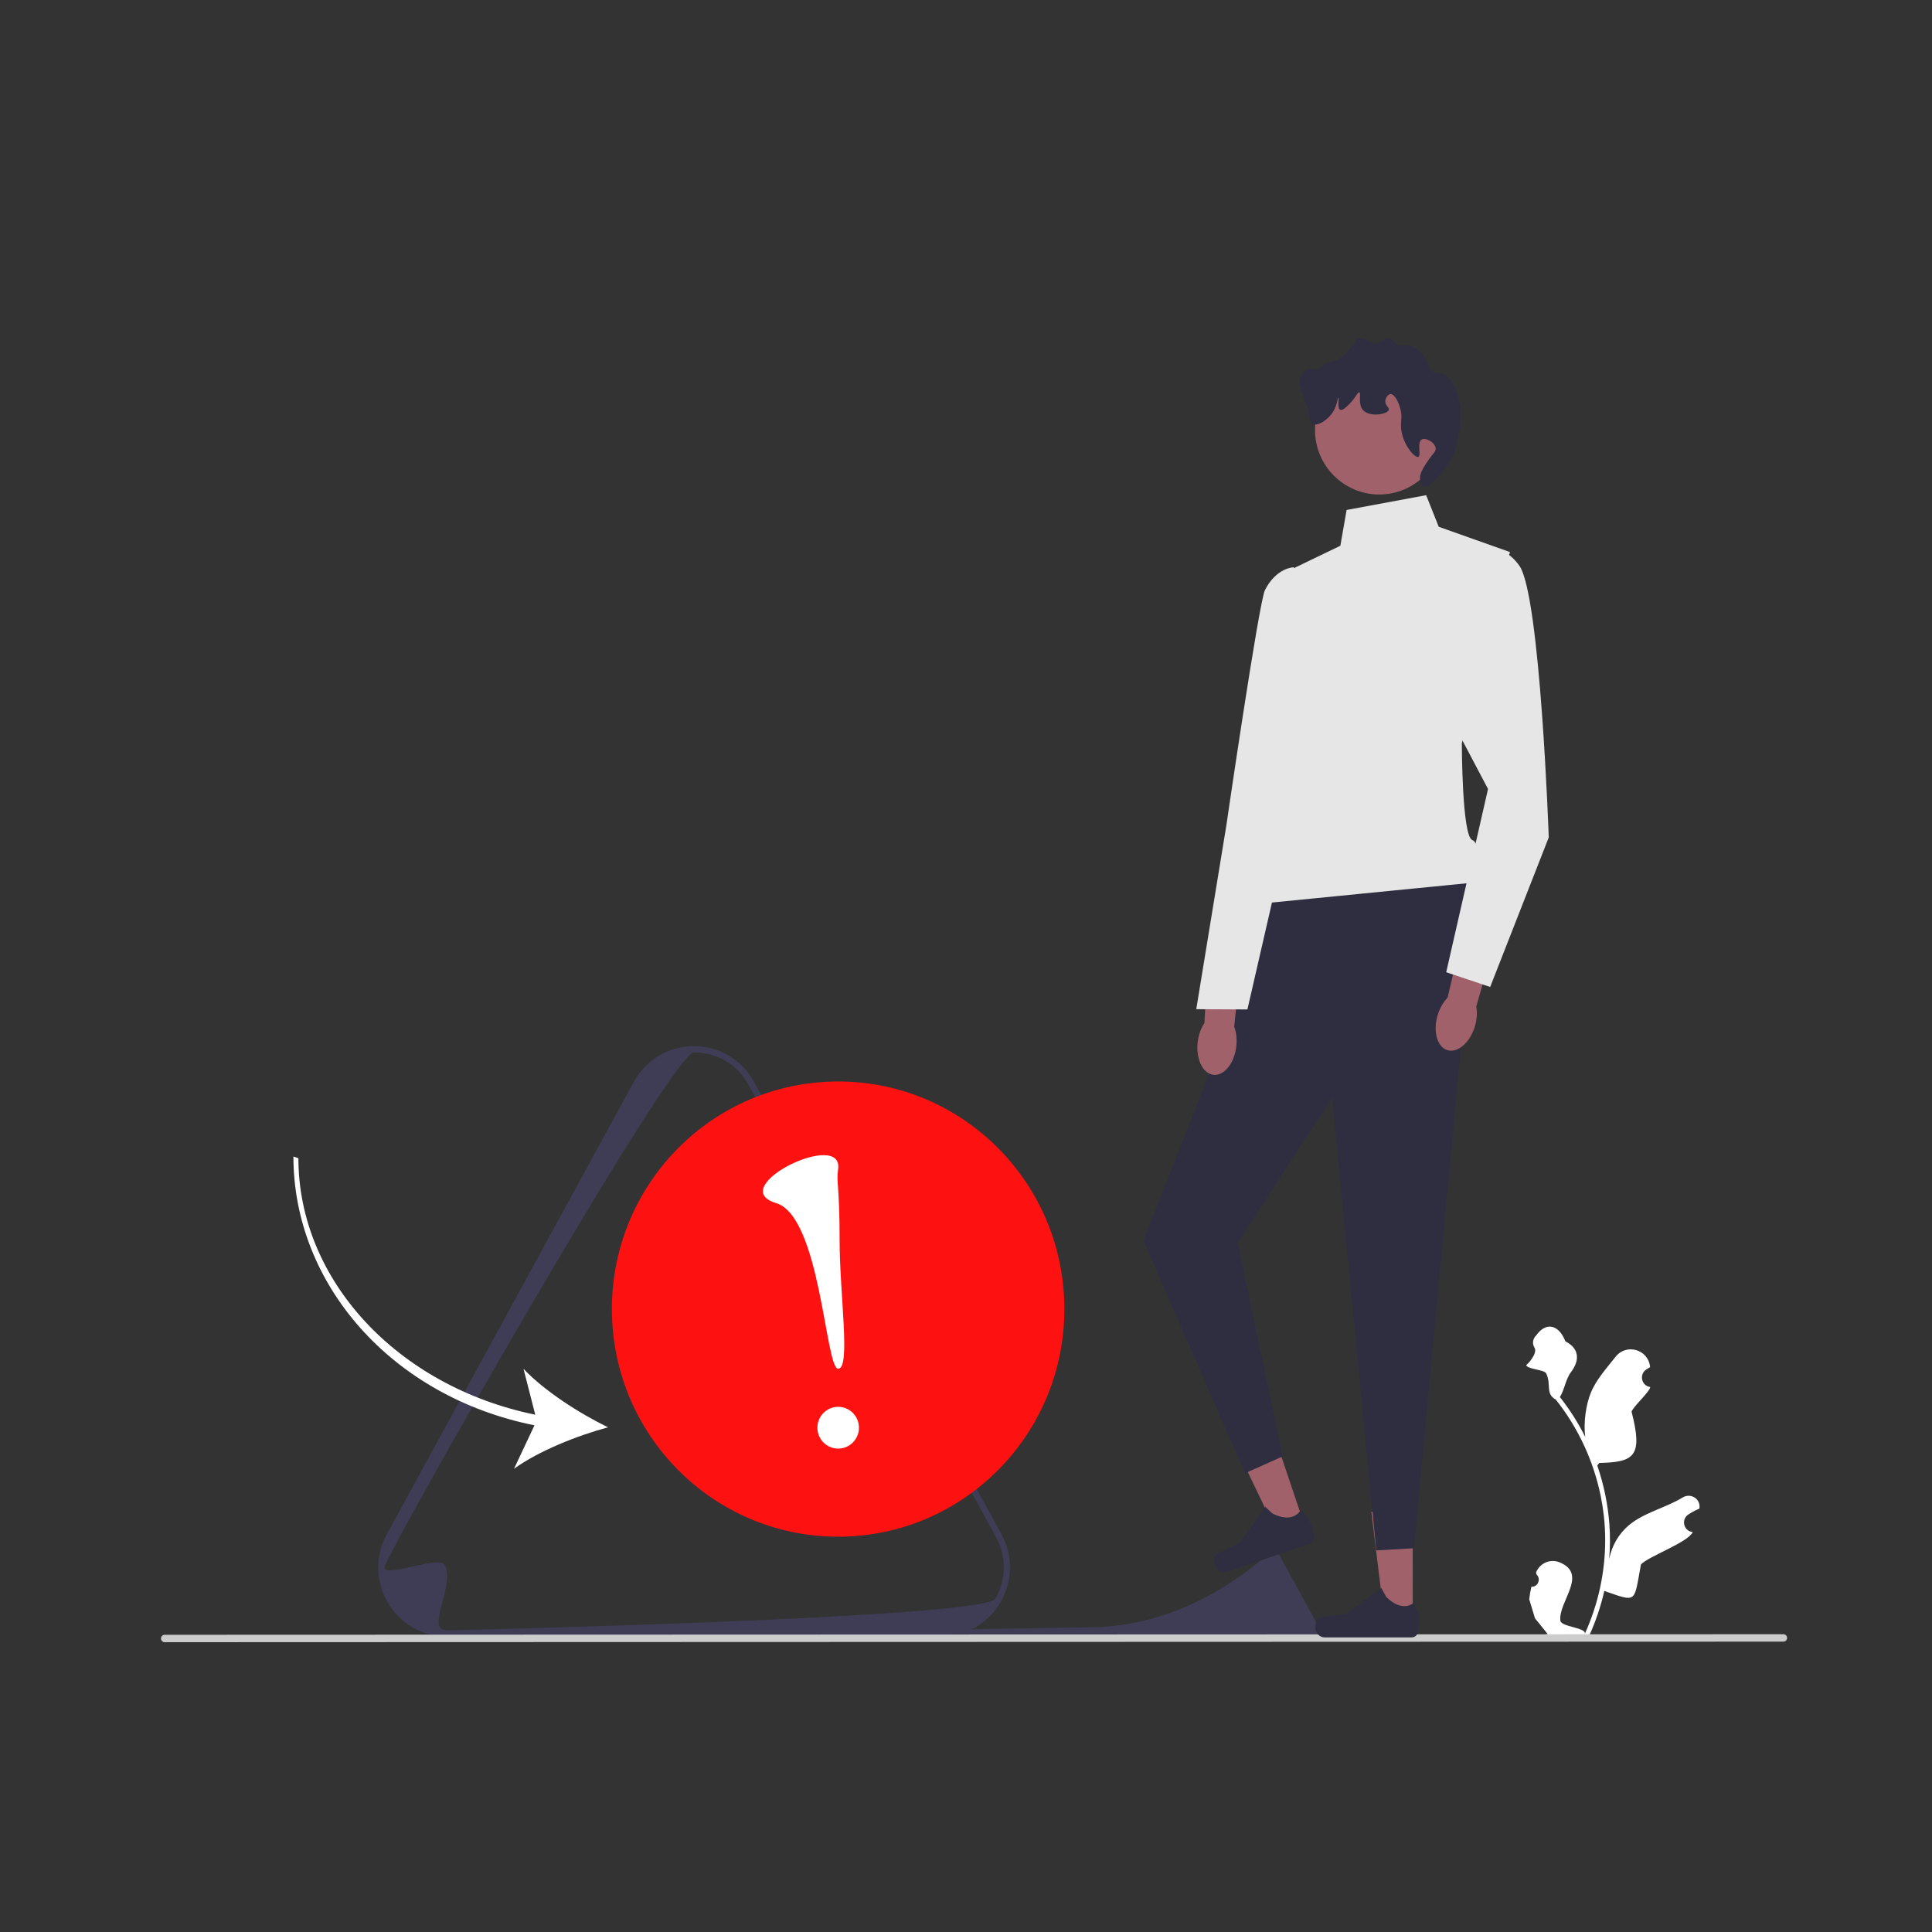<svg width="120" height="120" viewBox="0 0 120 120" fill="none" xmlns="http://www.w3.org/2000/svg">
<rect x="0" y="0" width="120" height="120" fill="#333333" stroke="none"/>
<path d="M95.119 98.554C95.517 98.579 95.737 98.082 95.436 97.792L95.406 97.673C95.41 97.663 95.414 97.654 95.418 97.644C95.655 97.075 96.308 96.805 96.875 97.041C98.668 97.787 96.775 99.5 96.917 100.66C96.967 101.06 98.526 101.082 98.438 101.475C99.266 99.652 99.702 97.662 99.701 95.661C99.701 95.158 99.674 94.655 99.618 94.154C99.571 93.743 99.508 93.336 99.426 92.932C98.981 90.748 98.019 88.668 96.632 86.931C95.966 86.565 96.372 85.992 96.036 85.306C95.916 85.058 94.839 85.052 94.794 84.781C94.843 84.787 95.538 84.061 95.308 83.701C95.157 83.465 95.204 83.163 95.399 82.961C95.418 82.942 95.436 82.921 95.452 82.898C96.026 82.115 96.817 82.251 97.23 83.315C98.112 83.763 98.121 84.505 97.58 85.22C97.236 85.675 97.189 86.29 96.887 86.776C96.918 86.816 96.951 86.855 96.982 86.895C97.552 87.63 98.045 88.421 98.461 89.251C98.343 88.328 98.516 87.216 98.812 86.499C99.15 85.677 99.787 84.984 100.346 84.273C101.012 83.423 102.369 83.809 102.487 84.885C102.488 84.895 102.489 84.905 102.49 84.916C102.408 84.963 102.327 85.012 102.248 85.065C101.798 85.365 101.954 86.067 102.487 86.15L102.499 86.151C102.47 86.45 101.415 87.392 101.34 87.684C102.054 90.454 101.52 90.82 99.326 90.867L99.211 91.032C99.418 91.633 99.586 92.249 99.712 92.873C99.83 93.452 99.912 94.037 99.958 94.625C100.016 95.367 100.011 96.112 99.949 96.853L99.953 96.826C100.11 96.011 100.55 95.249 101.189 94.721C102.141 93.934 103.486 93.644 104.513 93.011C105.007 92.706 105.641 93.1 105.555 93.676L105.551 93.704C105.398 93.766 105.248 93.839 105.104 93.92C105.022 93.967 104.941 94.017 104.862 94.07C104.411 94.37 104.568 95.072 105.101 95.154L105.113 95.156C105.122 95.157 105.13 95.159 105.138 95.16C104.876 95.787 102.379 96.671 101.921 97.172C101.477 99.593 101.695 99.521 99.648 98.817H99.646C99.423 99.797 99.096 100.756 98.676 101.669L95.207 101.67C95.195 101.631 95.184 101.591 95.173 101.552C95.493 101.572 95.817 101.553 96.132 101.495C95.875 101.177 95.618 100.857 95.36 100.539C95.354 100.533 95.349 100.527 95.344 100.52L95.34 100.516L94.983 99.333C95.011 99.07 95.057 98.81 95.119 98.554Z" fill="white"/>
<path d="M58.461 101.641L27.766 101.652C26.224 101.653 24.842 100.851 24.071 99.508C23.685 98.836 23.492 98.099 23.492 97.362C23.491 96.625 23.684 95.888 24.069 95.216L39.407 67.127C40.178 65.783 41.559 64.981 43.101 64.98C44.643 64.98 46.024 65.781 46.796 67.125L62.155 95.207C62.54 95.877 62.733 96.613 62.733 97.349C62.733 98.086 62.54 98.823 62.155 99.495C61.384 100.838 60.004 101.641 58.461 101.641ZM23.878 97.362C23.878 98.033 27.265 96.587 27.616 97.198C28.317 98.42 26.363 101.265 27.765 101.265C27.765 101.265 61.12 100.524 61.821 99.301C62.172 98.69 62.347 98.019 62.347 97.349C62.347 96.678 62.171 96.008 61.82 95.397L46.461 67.315C45.761 66.096 44.504 65.367 43.101 65.368C41.699 65.368 23.878 96.691 23.878 97.362Z" fill="#3F3D56"/>
<path d="M58.802 101.254C58.417 102.029 76.438 101.791 76.651 101.791C76.651 101.791 81.716 101.678 81.823 101.493C81.876 101.4 81.903 101.298 81.902 101.196C81.902 101.094 81.876 100.993 81.822 100.9L79.49 96.635C79.384 96.45 79.193 96.34 78.98 96.34C78.971 96.34 78.958 96.347 78.941 96.363C75.83 99.16 71.995 101.009 67.823 101.071C63.386 101.138 58.827 101.205 58.802 101.254Z" fill="#3F3D56"/>
<path d="M10 101.77C10 101.897 10.102 102 10.229 102L110.771 101.965C110.898 101.965 111 101.862 111 101.735C111 101.607 110.898 101.504 110.771 101.504L10.229 101.539C10.102 101.539 10 101.642 10 101.77Z" fill="#CCCCCC"/>
<path d="M87.747 100.651L86.006 100.652L85.175 93.896L87.745 93.895L87.747 100.651Z" fill="#A0616A"/>
<path d="M81.782 100.613C81.728 100.705 81.699 101.002 81.699 101.108C81.699 101.437 81.964 101.703 82.29 101.703L87.682 101.701C87.905 101.701 88.085 101.519 88.085 101.295L88.085 101.069C88.085 101.069 88.352 100.39 87.802 99.554C87.802 99.554 87.12 100.209 86.1 99.184L85.799 98.636L83.622 100.238L82.416 100.388C82.152 100.421 81.918 100.383 81.782 100.613Z" fill="#2F2E41"/>
<path d="M81.071 94.873L79.422 95.434L76.484 89.302L78.918 88.473L81.071 94.873Z" fill="#A0616A"/>
<path d="M75.408 96.759C75.386 96.864 75.454 97.154 75.487 97.255C75.592 97.566 75.928 97.733 76.237 97.627L81.344 95.888C81.555 95.817 81.668 95.586 81.597 95.374L81.525 95.16C81.525 95.16 81.561 94.431 80.774 93.816C80.774 93.816 80.337 94.657 79.044 94.014L78.584 93.592L77.032 95.811L75.937 96.342C75.697 96.458 75.463 96.498 75.408 96.759Z" fill="#2F2E41"/>
<path d="M78.382 55.681L75.005 66.933L71.018 77.054L77.33 91.507L79.67 90.459L76.87 77.182L82.742 68.173L85.483 96.298L87.823 96.166L90.998 62.218L91.45 54.827L78.382 55.681Z" fill="#2F2E41"/>
<path d="M88.581 30.757L83.64 31.675L83.251 33.899L80.26 35.339L78.706 51.691C78.706 51.691 76.106 55.094 78.187 56.139L91.45 54.827C91.45 54.827 92.1 52.408 91.45 52.178C90.799 51.949 90.797 46.171 90.797 46.171L93.784 34.288L89.362 32.719L88.581 30.757Z" fill="#E6E6E6"/>
<path d="M85.667 30.715C87.87 30.715 89.657 28.917 89.657 26.701C89.657 24.484 87.87 22.686 85.667 22.686C83.463 22.686 81.677 24.484 81.677 26.701C81.677 28.917 83.463 30.715 85.667 30.715Z" fill="#A0616A"/>
<path d="M88.309 27.296C87.991 27.471 88.293 28.309 88.094 28.381C87.864 28.465 87.025 27.504 87.015 26.429C87.012 26.103 87.086 25.947 87.014 25.561C86.921 25.056 86.633 24.46 86.367 24.476C86.209 24.485 86.055 24.71 86.044 24.91C86.028 25.191 86.299 25.301 86.26 25.453C86.185 25.741 85.047 25.939 84.642 25.453C84.324 25.072 84.568 24.403 84.426 24.368C84.321 24.343 84.209 24.712 83.779 25.128C83.617 25.285 83.376 25.518 83.24 25.454C83.043 25.36 83.186 24.703 83.132 24.694C83.087 24.687 83.059 25.149 82.809 25.562C82.487 26.093 81.824 26.502 81.515 26.322C81.325 26.212 81.31 25.905 81.299 25.671C81.275 25.18 80.565 24.049 80.749 23.523C81.123 22.453 81.763 23.207 82.053 22.85C82.445 22.367 82.797 22.627 83.454 22.09C84.097 21.567 84.102 21.04 84.532 21.005C84.92 20.974 85.058 21.39 85.503 21.33C85.881 21.28 85.963 20.958 86.258 21.005C86.528 21.048 86.546 21.332 86.905 21.438C87.134 21.506 87.185 21.408 87.444 21.438C87.984 21.501 88.347 21.996 88.415 22.089C88.677 22.446 88.576 22.597 88.847 22.956C89.081 23.267 89.599 23.135 89.794 23.29C90.431 23.796 90.705 24.73 90.711 25.794C90.715 26.538 90.618 26.914 90.403 27.853C90.239 28.567 89.482 29.488 89.065 29.9C88.953 30.01 88.639 30.319 88.418 30.225C88.209 30.136 88.202 29.736 88.202 29.683C88.201 29.501 88.249 29.276 88.633 28.706C89.036 28.108 89.197 28.04 89.172 27.838C89.129 27.482 88.563 27.156 88.309 27.296Z" fill="#2F2E41"/>
<path d="M74.391 64.719C74.267 65.766 74.703 66.678 75.364 66.758C76.026 66.837 76.663 66.054 76.787 65.007C76.842 64.549 76.789 64.117 76.657 63.769L77.128 59.329L75.052 59.151L74.808 63.547C74.598 63.854 74.445 64.261 74.391 64.719Z" fill="#A0616A"/>
<path d="M80.358 35.233C80.358 35.233 79.282 35.248 78.57 36.648C78.192 37.391 76.167 51.293 76.167 51.293L74.302 62.682L77.479 62.698L79.955 51.913L82.037 45.657L80.358 35.233Z" fill="#E6E6E6"/>
<path d="M89.297 63.048C88.993 64.057 89.263 65.032 89.901 65.227C90.539 65.421 91.303 64.762 91.607 63.754C91.74 63.312 91.763 62.877 91.694 62.511L92.929 58.223L90.916 57.682L89.912 61.967C89.652 62.233 89.43 62.607 89.297 63.048Z" fill="#A0616A"/>
<path d="M91.508 34.484C91.508 34.484 93.069 33.307 94.37 35.138C95.671 36.969 96.196 52.012 96.196 52.012L92.558 61.302L89.827 60.387L92.424 49.005L87.869 40.373L91.508 34.484Z" fill="#E6E6E6"/>
<path d="M52.058 95.447C59.819 95.447 66.11 89.118 66.11 81.31C66.11 73.503 59.819 67.173 52.058 67.173C44.297 67.173 38.005 73.503 38.005 81.31C38.005 89.118 44.297 95.447 52.058 95.447Z" fill="#FD1111"/>
<path d="M52.06 89.976C52.773 89.976 53.351 89.395 53.351 88.678C53.351 87.961 52.773 87.38 52.06 87.38C51.348 87.38 50.77 87.961 50.77 88.678C50.77 89.395 51.348 89.976 52.06 89.976Z" fill="white"/>
<path d="M52.055 72.644C51.936 73.436 52.149 73.602 52.15 77.018C52.151 80.433 52.855 85.013 52.059 85.013C51.263 85.013 50.971 75.562 48.206 74.726C44.954 73.742 52.438 70.079 52.055 72.644Z" fill="white"/>
<path d="M33.197 88.528L31.927 91.226C33.462 90.119 35.86 89.165 37.767 88.653C35.99 87.79 33.815 86.397 32.515 85.018L33.246 87.87C24.684 86.115 18.536 79.508 18.534 71.94L18.224 71.833C18.227 79.738 24.29 86.737 33.197 88.528Z" fill="white"/>
</svg>
